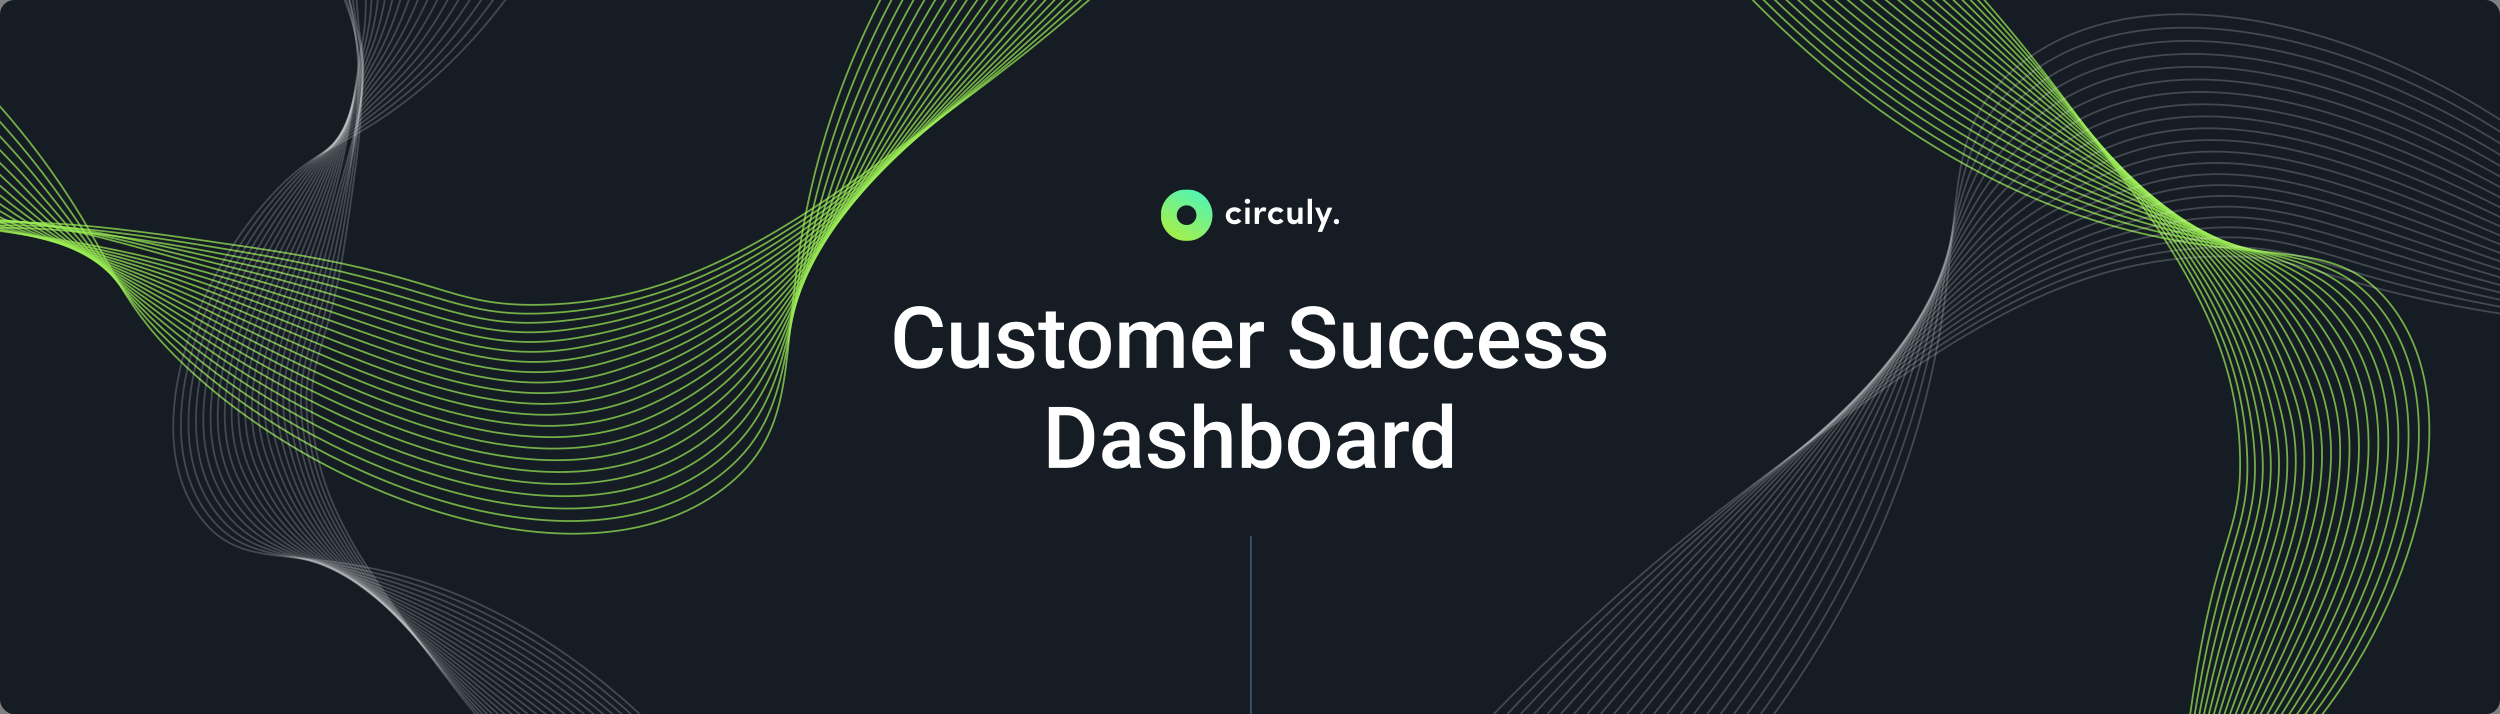<svg fill="none" height="400" viewBox="0 0 1400 400" width="1400" xmlns="http://www.w3.org/2000/svg" xmlns:xlink="http://www.w3.org/1999/xlink"><rect x="0" y="0" width="1400" height="400" fill="#808080" stroke="none"/><linearGradient id="a" gradientUnits="userSpaceOnUse" x1="659.918" x2="673.055" y1="131.752" y2="108.668"><stop offset="0" stop-color="#9fef53"/><stop offset="1" stop-color="#54f4b2"/></linearGradient><clipPath id="b"><rect height="400" rx="8" width="1400"/></clipPath><clipPath id="c"><path d="m650 106h100v29h-100z"/></clipPath><mask id="d" height="29" maskUnits="userSpaceOnUse" width="100" x="650" y="106"><path d="m750 106h-100v29h100z" fill="#fff"/></mask><g clip-path="url(#b)"><rect fill="#151c24" height="400" rx="8" width="1400"/><g clip-path="url(#c)"><g mask="url(#d)"><path d="m664.5 135c-.982 0-1.961-.099-2.922-.295-.933-.191-1.845-.474-2.722-.845-.862-.365-1.687-.813-2.463-1.337-.77-.52-1.489-1.113-2.146-1.77-.657-.658-1.25-1.376-1.771-2.146-.524-.776-.972-1.601-1.337-2.463-.37-.877-.654-1.789-.845-2.722-.196-.962-.294-1.941-.294-2.922 0-.982.098-1.961.295-2.923.191-.933.474-1.844.845-2.722.365-.862.812-1.687 1.337-2.463.52-.77 1.113-1.488 1.77-2.146.658-.657 1.376-1.25 2.146-1.77.776-.524 1.601-.972 2.463-1.337.877-.371 1.789-.654 2.722-.845.962-.196 1.94-.295 2.922-.294.981-.001 1.96.098 2.922.294.933.191 1.845.474 2.722.845.862.365 1.687.813 2.463 1.337.77.521 1.488 1.113 2.146 1.771.657.657 1.25 1.375 1.77 2.145.524.776.972 1.601 1.337 2.464.371.877.654 1.788.845 2.721.196.962.295 1.941.295 2.923 0 .981-.099 1.96-.295 2.922-.191.933-.474 1.845-.845 2.722-.365.862-.813 1.687-1.337 2.463-.52.77-1.113 1.488-1.77 2.145-.658.658-1.376 1.251-2.146 1.771-.776.524-1.601.972-2.464 1.337-.877.371-1.788.654-2.721.845-.962.196-1.941.295-2.922.295zm0-20.017c-.738-.001-1.468.147-2.147.434-.656.277-1.251.678-1.754 1.182-.504.503-.905 1.098-1.182 1.754-.287.679-.435 1.409-.434 2.147-.001.738.147 1.468.434 2.147.277.656.678 1.251 1.182 1.754.503.503 1.098.905 1.754 1.182.679.287 1.409.435 2.147.433.738.002 1.468-.146 2.147-.433.656-.277 1.251-.679 1.754-1.182.504-.503.905-1.098 1.182-1.754.287-.679.435-1.409.433-2.147.002-.738-.146-1.468-.433-2.147-.277-.656-.678-1.251-1.182-1.754-.503-.504-1.098-.905-1.754-1.182-.679-.288-1.409-.435-2.147-.434z" fill="url(#a)"/><path d="m687.889 124.234c-.965-.899-1.447-2.046-1.447-3.441 0-1.394.482-2.531 1.447-3.411.946-.873 2.193-1.346 3.48-1.32.743-.006 1.477.155 2.15.469.646.298 1.209.747 1.643 1.31l-1.897 1.427c-.443-.599-1.075-.899-1.896-.899-.663-.01-1.306.231-1.799.675-.249.217-.446.486-.578.789-.132.302-.195.63-.184.96-.008.336.055.669.187.978.132.308.328.585.575.811.482.466 1.129.722 1.799.714.821 0 1.453-.306 1.896-.919l1.916 1.408c-.431.574-.999 1.031-1.652 1.329-.676.314-1.414.474-2.16.469-1.292.025-2.542-.46-3.48-1.349zm11.867-7.976v9.13h-2.366v-9.13zm-2.268-2.503c-.144-.131-.258-.291-.335-.47-.078-.179-.117-.371-.115-.566-.003-.193.037-.384.116-.56.08-.176.197-.332.344-.457.296-.27.684-.416 1.085-.41.395-.009.778.139 1.065.41.142.128.255.285.331.461.076.175.113.365.109.556.003.192-.034.383-.11.56s-.188.336-.33.466c-.141.137-.307.245-.49.317s-.379.108-.575.104c-.404.009-.797-.138-1.095-.411zm7.546 8.407v3.226h-2.384v-9.13h2.384v2.15c.222-.782.568-1.368 1.036-1.759.428-.376.976-.584 1.545-.587.522-.015 1.039.099 1.505.332l-.41 2.151c-.44-.181-.913-.268-1.388-.254-1.525 0-2.288 1.29-2.288 3.871zm6.511 2.072c-.965-.899-1.447-2.046-1.447-3.441 0-1.394.482-2.531 1.447-3.411.946-.873 2.193-1.346 3.48-1.32.743-.006 1.477.155 2.15.469.645.298 1.209.747 1.642 1.31l-1.896 1.427c-.443-.599-1.075-.899-1.896-.899-.663-.01-1.306.231-1.799.675-.249.217-.446.486-.578.789-.132.302-.195.63-.184.96-.009.336.055.669.187.978.131.308.328.585.575.811.482.466 1.129.722 1.799.714.821 0 1.453-.306 1.896-.919l1.916 1.408c-.431.574-.999 1.031-1.652 1.329-.677.314-1.415.474-2.16.469-1.293.025-2.542-.46-3.48-1.349zm15.503-3.108v-4.868h2.385v9.13h-2.385v-1.291c-.244.466-.622.847-1.085 1.095-.438.251-.932.385-1.437.391-1.108 0-1.984-.339-2.63-1.016-.644-.678-.967-1.649-.967-2.913v-5.396h2.404v4.965c0 .691.17 1.203.509 1.535.161.162.353.29.565.375.211.086.438.128.666.124.519.015 1.023-.17 1.408-.518.378-.346.567-.883.567-1.613zm5.279 4.262v-14.096h2.385v14.096zm13.743-9.13-5.65 13.587h-2.522l2.092-5.161-3.558-8.426h2.542l2.268 5.689 2.287-5.689zm1.291 8.895c-.145-.134-.26-.298-.338-.48-.077-.182-.116-.378-.112-.576-.004-.197.035-.394.112-.575.078-.182.193-.346.338-.48.142-.14.31-.249.494-.323.185-.074.383-.11.581-.107.409-.009.805.142 1.105.42.149.134.267.298.347.482.079.184.117.383.112.583.005.201-.033.4-.112.584-.08.184-.198.348-.347.482-.3.278-.696.428-1.105.42-.198.003-.396-.033-.581-.107-.184-.074-.352-.183-.494-.323z" fill="#fff"/></g></g><path d="m522.133 194.891h5.859c-.187 2.234-.812 4.226-1.875 5.976-1.062 1.735-2.555 3.102-4.476 4.102-1.922 1-4.258 1.5-7.008 1.5-2.11 0-4.008-.375-5.695-1.125-1.688-.766-3.133-1.844-4.336-3.235-1.204-1.406-2.125-3.101-2.766-5.086-.625-1.984-.938-4.203-.938-6.656v-2.836c0-2.453.321-4.672.961-6.656.657-1.984 1.594-3.68 2.813-5.086 1.219-1.422 2.68-2.508 4.383-3.258 1.718-.75 3.648-1.125 5.789-1.125 2.718 0 5.015.5 6.89 1.5s3.328 2.383 4.36 4.149c1.047 1.765 1.687 3.789 1.922 6.07h-5.86c-.156-1.469-.5-2.727-1.031-3.773-.516-1.047-1.281-1.844-2.297-2.391-1.016-.563-2.344-.844-3.984-.844-1.344 0-2.516.25-3.516.75s-1.836 1.235-2.508 2.203c-.672.969-1.179 2.164-1.523 3.586-.328 1.406-.492 3.016-.492 4.828v2.883c0 1.719.148 3.281.445 4.688.312 1.39.781 2.586 1.406 3.586.641 1 1.453 1.773 2.438 2.32.984.547 2.164.82 3.539.82 1.672 0 3.023-.265 4.055-.797 1.046-.531 1.835-1.304 2.367-2.32.547-1.031.906-2.289 1.078-3.773zm25.898 5.132v-19.382h5.672v25.359h-5.344zm.797-5.273 1.899-.047c0 1.703-.188 3.274-.563 4.711-.375 1.422-.953 2.664-1.734 3.727-.782 1.047-1.782 1.867-3 2.461-1.219.578-2.68.867-4.383.867-1.235 0-2.367-.18-3.399-.539-1.031-.36-1.921-.914-2.671-1.664-.735-.75-1.305-1.727-1.711-2.93-.407-1.203-.61-2.641-.61-4.313v-16.382h5.649v16.429c0 .922.109 1.696.328 2.321.219.609.515 1.101.89 1.476s.813.641 1.313.797 1.031.234 1.594.234c1.609 0 2.875-.312 3.797-.937.937-.641 1.601-1.5 1.992-2.578.406-1.078.609-2.289.609-3.633zm24.891 4.383c0-.563-.141-1.071-.422-1.524-.281-.468-.82-.89-1.617-1.265-.782-.375-1.938-.719-3.469-1.032-1.344-.296-2.578-.648-3.703-1.054-1.11-.422-2.063-.93-2.86-1.524-.796-.593-1.414-1.296-1.851-2.109-.438-.813-.656-1.75-.656-2.813 0-1.031.226-2.007.679-2.929s1.102-1.735 1.946-2.438c.843-.703 1.867-1.257 3.07-1.664 1.219-.406 2.578-.609 4.078-.609 2.125 0 3.945.359 5.461 1.078 1.531.703 2.703 1.664 3.516 2.883.812 1.203 1.218 2.562 1.218 4.078h-5.648c0-.672-.172-1.297-.516-1.875-.328-.594-.828-1.07-1.5-1.43-.672-.375-1.515-.562-2.531-.562-.969 0-1.773.156-2.414.468-.625.297-1.094.688-1.406 1.172-.297.485-.446 1.016-.446 1.594 0 .422.079.805.235 1.149.172.328.453.632.844.914.39.265.921.515 1.593.75.688.234 1.547.461 2.578.679 1.938.407 3.602.93 4.993 1.571 1.406.625 2.484 1.437 3.234 2.437.75.984 1.125 2.234 1.125 3.75 0 1.125-.242 2.156-.727 3.094-.468.922-1.156 1.726-2.062 2.414-.906.672-1.992 1.195-3.258 1.57-1.25.375-2.656.563-4.219.563-2.296 0-4.242-.407-5.836-1.219-1.593-.828-2.804-1.883-3.632-3.164-.813-1.297-1.219-2.641-1.219-4.031h5.461c.062 1.047.351 1.883.867 2.507.531.61 1.187 1.055 1.969 1.336.797.266 1.617.399 2.461.399 1.015 0 1.867-.133 2.554-.399.688-.281 1.211-.656 1.571-1.125.359-.484.539-1.031.539-1.64zm22.101-18.492v4.125h-14.297v-4.125zm-10.172-6.211h5.649v24.562c0 .781.109 1.383.328 1.805.234.406.555.68.961.82.406.141.883.211 1.43.211.39 0 .765-.023 1.125-.07.359-.047.648-.094.867-.141l.023 4.313c-.469.14-1.015.265-1.64.375-.61.109-1.313.164-2.11.164-1.297 0-2.445-.227-3.445-.68-1-.469-1.781-1.227-2.344-2.273-.562-1.047-.844-2.438-.844-4.172zm12.891 19.172v-.54c0-1.828.266-3.523.797-5.085.531-1.579 1.297-2.946 2.297-4.102 1.015-1.172 2.25-2.078 3.703-2.719 1.469-.656 3.125-.984 4.969-.984 1.859 0 3.515.328 4.968.984 1.469.641 2.711 1.547 3.727 2.719 1.016 1.156 1.789 2.523 2.32 4.102.532 1.562.797 3.257.797 5.085v.54c0 1.828-.265 3.523-.797 5.086-.531 1.562-1.304 2.929-2.32 4.101-1.016 1.156-2.25 2.063-3.703 2.719-1.453.64-3.102.961-4.945.961-1.86 0-3.524-.321-4.993-.961-1.453-.656-2.687-1.563-3.703-2.719-1.015-1.172-1.789-2.539-2.32-4.101-.531-1.563-.797-3.258-.797-5.086zm5.649-.54v.54c0 1.14.117 2.218.351 3.234s.602 1.906 1.102 2.672c.5.765 1.14 1.367 1.921 1.804.782.438 1.711.657 2.79.657 1.046 0 1.953-.219 2.718-.657.782-.437 1.422-1.039 1.922-1.804.5-.766.867-1.656 1.102-2.672.25-1.016.375-2.094.375-3.234v-.54c0-1.124-.125-2.187-.375-3.187-.235-1.016-.61-1.914-1.125-2.695-.5-.782-1.141-1.391-1.922-1.828-.766-.454-1.68-.68-2.742-.68-1.063 0-1.985.226-2.766.68-.766.437-1.398 1.046-1.898 1.828-.5.781-.868 1.679-1.102 2.695-.234 1-.351 2.063-.351 3.187zm28.312-7.265v20.203h-5.648v-25.359h5.32zm-.914 6.586-1.922-.024c0-1.75.219-3.367.656-4.851.438-1.485 1.078-2.774 1.922-3.867.844-1.11 1.891-1.961 3.141-2.555 1.265-.609 2.726-.914 4.383-.914 1.156 0 2.211.172 3.164.516.968.328 1.804.851 2.508 1.57.718.719 1.265 1.64 1.64 2.765.391 1.125.586 2.485.586 4.079v16.898h-5.648v-16.406c0-1.235-.188-2.203-.563-2.906-.359-.704-.883-1.204-1.57-1.5-.672-.313-1.477-.469-2.414-.469-1.063 0-1.969.203-2.719.609-.734.406-1.336.961-1.805 1.664-.468.703-.812 1.516-1.031 2.438s-.328 1.906-.328 2.953zm15.726-1.5-2.648.586c0-1.531.211-2.977.633-4.336.437-1.375 1.07-2.578 1.898-3.61.844-1.046 1.883-1.867 3.117-2.461 1.235-.593 2.649-.89 4.243-.89 1.297 0 2.453.18 3.468.539 1.032.344 1.907.891 2.625 1.641.719.75 1.266 1.726 1.641 2.929.375 1.188.563 2.625.563 4.313v16.406h-5.672v-16.43c0-1.281-.188-2.273-.563-2.976-.359-.703-.875-1.188-1.547-1.453-.672-.282-1.476-.422-2.414-.422-.875 0-1.648.164-2.32.492-.656.312-1.211.758-1.664 1.336-.453.562-.797 1.211-1.031 1.945-.219.735-.329 1.531-.329 2.391zm32.532 15.586c-1.875 0-3.571-.305-5.086-.914-1.5-.625-2.781-1.493-3.844-2.602-1.047-1.109-1.852-2.414-2.414-3.914s-.844-3.117-.844-4.851v-.938c0-1.984.289-3.781.867-5.391.579-1.609 1.383-2.984 2.415-4.125 1.031-1.156 2.25-2.039 3.656-2.648s2.929-.914 4.57-.914c1.813 0 3.398.305 4.758.914 1.359.609 2.484 1.469 3.375 2.578.906 1.094 1.578 2.398 2.015 3.914.454 1.516.68 3.188.68 5.016v2.414h-19.594v-4.055h14.016v-.445c-.031-1.016-.234-1.969-.609-2.86-.36-.89-.914-1.609-1.664-2.156s-1.75-.82-3-.82c-.938 0-1.774.203-2.508.609-.719.391-1.321.961-1.805 1.711s-.859 1.656-1.125 2.719c-.25 1.047-.375 2.227-.375 3.539v.938c0 1.109.149 2.14.445 3.093.313.938.766 1.758 1.36 2.461s1.312 1.258 2.156 1.664c.844.391 1.805.586 2.883.586 1.359 0 2.57-.273 3.633-.82 1.062-.547 1.984-1.32 2.765-2.32l2.977 2.882c-.547.797-1.258 1.563-2.133 2.297-.875.719-1.945 1.305-3.211 1.758-1.25.453-2.703.68-4.359.68zm20.226-21v20.531h-5.648v-25.359h5.39zm7.758-4.992-.047 5.25c-.343-.063-.719-.11-1.125-.141-.39-.031-.781-.047-1.172-.047-.968 0-1.82.141-2.554.422-.735.266-1.352.656-1.852 1.172-.484.5-.859 1.109-1.125 1.828-.265.719-.422 1.523-.469 2.414l-1.289.094c0-1.594.157-3.071.469-4.43.313-1.359.781-2.555 1.406-3.586.641-1.031 1.438-1.836 2.391-2.414.969-.578 2.086-.867 3.351-.867.344 0 .711.031 1.102.094.406.062.711.132.914.211zm34.008 16.734c0-.703-.109-1.328-.328-1.875-.203-.547-.57-1.047-1.102-1.5-.531-.453-1.281-.891-2.25-1.313-.953-.437-2.172-.882-3.656-1.335-1.625-.5-3.125-1.055-4.5-1.665-1.359-.625-2.547-1.343-3.562-2.156-1.016-.828-1.805-1.773-2.368-2.836-.562-1.078-.843-2.32-.843-3.726 0-1.391.289-2.657.867-3.797.594-1.141 1.429-2.125 2.508-2.953 1.093-.844 2.382-1.493 3.867-1.946 1.484-.468 3.125-.703 4.922-.703 2.531 0 4.711.469 6.539 1.406 1.843.938 3.258 2.196 4.242 3.774 1 1.578 1.5 3.32 1.5 5.226h-5.836c0-1.124-.242-2.117-.727-2.976-.468-.875-1.187-1.563-2.156-2.063-.953-.5-2.164-.75-3.633-.75-1.39 0-2.547.211-3.468.633-.922.422-1.61.992-2.063 1.711s-.68 1.531-.68 2.438c0 .64.149 1.226.446 1.757.297.516.75 1 1.359 1.454.609.437 1.375.851 2.297 1.242.922.39 2.008.765 3.258 1.125 1.89.562 3.539 1.187 4.945 1.875 1.406.672 2.578 1.437 3.516 2.297.937.859 1.64 1.836 2.109 2.929.469 1.078.703 2.305.703 3.68 0 1.438-.289 2.734-.867 3.891-.578 1.14-1.406 2.117-2.484 2.929-1.063.797-2.344 1.414-3.844 1.852-1.485.422-3.141.633-4.969.633-1.64 0-3.258-.219-4.851-.657-1.579-.437-3.016-1.101-4.313-1.992-1.297-.906-2.328-2.031-3.094-3.375-.765-1.359-1.148-2.945-1.148-4.757h5.883c0 1.109.187 2.054.562 2.835.391.782.93 1.422 1.617 1.922.688.485 1.485.844 2.391 1.078.922.235 1.906.352 2.953.352 1.375 0 2.524-.195 3.445-.586.938-.391 1.641-.937 2.11-1.641.469-.703.703-1.515.703-2.437zm25.805 2.812v-19.382h5.671v25.359h-5.343zm.797-5.273 1.898-.047c0 1.703-.188 3.274-.563 4.711-.375 1.422-.953 2.664-1.734 3.727-.781 1.047-1.781 1.867-3 2.461-1.219.578-2.68.867-4.383.867-1.234 0-2.367-.18-3.398-.539-1.031-.36-1.922-.914-2.672-1.664-.734-.75-1.305-1.727-1.711-2.93s-.609-2.641-.609-4.313v-16.382h5.648v16.429c0 .922.109 1.696.328 2.321.219.609.516 1.101.891 1.476s.812.641 1.312.797 1.032.234 1.594.234c1.609 0 2.875-.312 3.797-.937.937-.641 1.602-1.5 1.992-2.578.406-1.078.61-2.289.61-3.633zm21.023 7.219c.922 0 1.75-.18 2.484-.539.75-.375 1.352-.891 1.805-1.547.469-.656.727-1.414.773-2.274h5.321c-.032 1.641-.516 3.133-1.453 4.477-.938 1.344-2.18 2.414-3.727 3.211-1.547.781-3.258 1.172-5.133 1.172-1.937 0-3.625-.328-5.062-.985-1.438-.672-2.633-1.593-3.586-2.765s-1.672-2.524-2.156-4.055c-.469-1.531-.704-3.172-.704-4.922v-.82c0-1.75.235-3.391.704-4.922.484-1.547 1.203-2.906 2.156-4.078s2.148-2.086 3.586-2.742c1.437-.672 3.117-1.008 5.039-1.008 2.031 0 3.812.406 5.344 1.219 1.531.797 2.734 1.914 3.609 3.351.891 1.422 1.351 3.078 1.383 4.969h-5.321c-.046-.938-.281-1.781-.703-2.531-.406-.766-.984-1.375-1.734-1.828-.734-.454-1.617-.68-2.648-.68-1.141 0-2.086.234-2.836.703-.75.453-1.336 1.078-1.758 1.875-.422.781-.727 1.664-.914 2.648-.172.969-.258 1.977-.258 3.024v.82c0 1.047.086 2.063.258 3.047s.468 1.867.89 2.649c.438.765 1.032 1.382 1.782 1.851.75.453 1.703.68 2.859.68zm25.078 0c.922 0 1.75-.18 2.484-.539.75-.375 1.352-.891 1.805-1.547.469-.656.727-1.414.774-2.274h5.32c-.031 1.641-.516 3.133-1.453 4.477-.938 1.344-2.18 2.414-3.727 3.211-1.547.781-3.258 1.172-5.133 1.172-1.937 0-3.625-.328-5.062-.985-1.438-.672-2.633-1.593-3.586-2.765s-1.672-2.524-2.156-4.055c-.469-1.531-.703-3.172-.703-4.922v-.82c0-1.75.234-3.391.703-4.922.484-1.547 1.203-2.906 2.156-4.078s2.148-2.086 3.586-2.742c1.437-.672 3.117-1.008 5.039-1.008 2.031 0 3.812.406 5.344 1.219 1.531.797 2.734 1.914 3.609 3.351.891 1.422 1.352 3.078 1.383 4.969h-5.32c-.047-.938-.282-1.781-.704-2.531-.406-.766-.984-1.375-1.734-1.828-.734-.454-1.617-.68-2.648-.68-1.141 0-2.086.234-2.836.703-.75.453-1.336 1.078-1.758 1.875-.422.781-.727 1.664-.914 2.648-.172.969-.258 1.977-.258 3.024v.82c0 1.047.086 2.063.258 3.047s.469 1.867.89 2.649c.438.765 1.032 1.382 1.782 1.851.75.453 1.703.68 2.859.68zm25.899 4.5c-1.876 0-3.571-.305-5.086-.914-1.5-.625-2.782-1.493-3.844-2.602-1.047-1.109-1.852-2.414-2.414-3.914-.563-1.5-.844-3.117-.844-4.851v-.938c0-1.984.289-3.781.867-5.391.578-1.609 1.383-2.984 2.414-4.125 1.031-1.156 2.25-2.039 3.657-2.648 1.406-.609 2.929-.914 4.57-.914 1.812 0 3.398.305 4.758.914 1.359.609 2.484 1.469 3.375 2.578.906 1.094 1.578 2.398 2.015 3.914.453 1.516.68 3.188.68 5.016v2.414h-19.594v-4.055h14.016v-.445c-.031-1.016-.235-1.969-.61-2.86-.359-.89-.914-1.609-1.664-2.156s-1.75-.82-3-.82c-.937 0-1.773.203-2.507.609-.719.391-1.321.961-1.805 1.711s-.86 1.656-1.125 2.719c-.25 1.047-.375 2.227-.375 3.539v.938c0 1.109.148 2.14.445 3.093.313.938.766 1.758 1.36 2.461.593.703 1.312 1.258 2.156 1.664.844.391 1.805.586 2.883.586 1.359 0 2.57-.273 3.632-.82 1.063-.547 1.985-1.32 2.766-2.32l2.977 2.882c-.547.797-1.258 1.563-2.133 2.297-.875.719-1.946 1.305-3.211 1.758-1.25.453-2.703.68-4.359.68zm28.781-7.336c0-.563-.141-1.071-.422-1.524-.281-.468-.82-.89-1.617-1.265-.782-.375-1.938-.719-3.469-1.032-1.344-.296-2.578-.648-3.703-1.054-1.11-.422-2.063-.93-2.86-1.524-.796-.593-1.414-1.296-1.851-2.109-.438-.813-.656-1.75-.656-2.813 0-1.031.226-2.007.679-2.929s1.102-1.735 1.946-2.438c.843-.703 1.867-1.257 3.07-1.664 1.219-.406 2.578-.609 4.078-.609 2.125 0 3.945.359 5.461 1.078 1.531.703 2.703 1.664 3.516 2.883.812 1.203 1.218 2.562 1.218 4.078h-5.648c0-.672-.172-1.297-.516-1.875-.328-.594-.828-1.07-1.5-1.43-.672-.375-1.515-.562-2.531-.562-.969 0-1.773.156-2.414.468-.625.297-1.094.688-1.406 1.172-.297.485-.446 1.016-.446 1.594 0 .422.079.805.235 1.149.172.328.453.632.844.914.39.265.921.515 1.593.75.688.234 1.547.461 2.578.679 1.938.407 3.602.93 4.993 1.571 1.406.625 2.484 1.437 3.234 2.437.75.984 1.125 2.234 1.125 3.75 0 1.125-.242 2.156-.727 3.094-.468.922-1.156 1.726-2.062 2.414-.906.672-1.992 1.195-3.258 1.57-1.25.375-2.656.563-4.219.563-2.296 0-4.242-.407-5.836-1.219-1.593-.828-2.804-1.883-3.632-3.164-.813-1.297-1.219-2.641-1.219-4.031h5.461c.062 1.047.351 1.883.867 2.507.531.61 1.187 1.055 1.969 1.336.797.266 1.617.399 2.461.399 1.015 0 1.867-.133 2.554-.399.688-.281 1.211-.656 1.571-1.125.359-.484.539-1.031.539-1.64zm24.703 0c0-.563-.141-1.071-.422-1.524-.281-.468-.82-.89-1.617-1.265-.781-.375-1.938-.719-3.469-1.032-1.344-.296-2.578-.648-3.703-1.054-1.109-.422-2.063-.93-2.859-1.524-.797-.593-1.414-1.296-1.852-2.109s-.656-1.75-.656-2.813c0-1.031.226-2.007.679-2.929.454-.922 1.102-1.735 1.946-2.438.843-.703 1.867-1.257 3.07-1.664 1.219-.406 2.578-.609 4.078-.609 2.125 0 3.945.359 5.461 1.078 1.531.703 2.703 1.664 3.516 2.883.812 1.203 1.218 2.562 1.218 4.078h-5.648c0-.672-.172-1.297-.516-1.875-.328-.594-.828-1.07-1.5-1.43-.671-.375-1.515-.562-2.531-.562-.969 0-1.773.156-2.414.468-.625.297-1.094.688-1.406 1.172-.297.485-.445 1.016-.445 1.594 0 .422.078.805.234 1.149.172.328.453.632.844.914.39.265.922.515 1.593.75.688.234 1.547.461 2.579.679 1.937.407 3.601.93 4.992 1.571 1.406.625 2.484 1.437 3.234 2.437.75.984 1.125 2.234 1.125 3.75 0 1.125-.242 2.156-.726 3.094-.469.922-1.157 1.726-2.063 2.414-.906.672-1.992 1.195-3.258 1.57-1.25.375-2.656.563-4.218.563-2.297 0-4.243-.407-5.836-1.219-1.594-.828-2.805-1.883-3.633-3.164-.813-1.297-1.219-2.641-1.219-4.031h5.461c.062 1.047.351 1.883.867 2.507.531.61 1.188 1.055 1.969 1.336.797.266 1.617.399 2.461.399 1.015 0 1.867-.133 2.554-.399.688-.281 1.211-.656 1.571-1.125.359-.484.539-1.031.539-1.64zm-296.672 62.867h-7.289l.047-4.664h7.242c2.109 0 3.875-.461 5.297-1.383 1.437-.922 2.515-2.242 3.234-3.961.735-1.719 1.102-3.765 1.102-6.14v-1.852c0-1.844-.211-3.477-.633-4.898-.406-1.422-1.016-2.618-1.828-3.586-.797-.969-1.781-1.704-2.953-2.204-1.157-.5-2.492-.75-4.008-.75h-7.641v-4.687h7.641c2.266 0 4.336.383 6.211 1.148 1.875.75 3.492 1.836 4.851 3.258 1.375 1.422 2.43 3.125 3.165 5.11.734 1.984 1.101 4.203 1.101 6.656v1.805c0 2.453-.367 4.671-1.101 6.656-.735 1.984-1.79 3.687-3.165 5.109-1.375 1.406-3.015 2.492-4.921 3.258-1.891.75-4.008 1.125-6.352 1.125zm-4.031-34.125v34.125h-5.883v-34.125zm39.211 29.039v-12.094c0-.906-.164-1.687-.492-2.343-.329-.657-.829-1.165-1.5-1.524-.657-.359-1.485-.539-2.485-.539-.922 0-1.719.156-2.391.469-.671.312-1.195.734-1.57 1.265-.375.532-.562 1.133-.562 1.805h-5.625c0-1 .242-1.969.726-2.906.485-.938 1.188-1.774 2.11-2.508.921-.734 2.023-1.312 3.304-1.734 1.282-.422 2.719-.633 4.313-.633 1.906 0 3.594.32 5.062.961 1.485.64 2.649 1.609 3.492 2.906.86 1.281 1.29 2.891 1.29 4.828v11.274c0 1.156.078 2.195.234 3.117.172.906.414 1.695.726 2.367v.375h-5.789c-.265-.609-.476-1.383-.632-2.32-.141-.953-.211-1.875-.211-2.766zm.82-10.336.047 3.492h-4.055c-1.047 0-1.969.102-2.765.305-.797.187-1.461.469-1.993.844-.531.375-.929.828-1.195 1.359s-.398 1.133-.398 1.805.156 1.289.468 1.851c.313.547.766.977 1.36 1.289.609.313 1.343.469 2.203.469 1.156 0 2.164-.234 3.023-.703.875-.484 1.563-1.07 2.063-1.758.5-.703.765-1.367.797-1.992l1.828 2.508c-.188.641-.508 1.328-.961 2.062-.453.735-1.047 1.438-1.781 2.11-.719.656-1.586 1.195-2.602 1.617-1 .422-2.156.633-3.469.633-1.656 0-3.132-.328-4.429-.985-1.297-.672-2.313-1.57-3.047-2.695-.735-1.141-1.102-2.43-1.102-3.867 0-1.344.25-2.531.75-3.563.516-1.047 1.266-1.921 2.25-2.625 1-.703 2.219-1.234 3.656-1.593 1.438-.375 3.079-.563 4.922-.563zm24.984 8.555c0-.563-.14-1.071-.422-1.524-.281-.468-.82-.89-1.617-1.265-.781-.375-1.937-.719-3.468-1.032-1.344-.296-2.579-.648-3.704-1.054-1.109-.422-2.062-.93-2.859-1.524-.797-.593-1.414-1.296-1.852-2.109-.437-.813-.656-1.75-.656-2.813 0-1.031.227-2.007.68-2.929s1.102-1.735 1.945-2.438c.844-.703 1.867-1.257 3.071-1.664 1.218-.406 2.578-.609 4.078-.609 2.125 0 3.945.359 5.461 1.078 1.531.703 2.703 1.664 3.515 2.883.813 1.203 1.219 2.562 1.219 4.078h-5.648c0-.672-.172-1.297-.516-1.875-.328-.594-.828-1.07-1.5-1.43-.672-.375-1.516-.562-2.531-.562-.969 0-1.774.156-2.414.468-.625.297-1.094.688-1.407 1.172-.297.485-.445 1.016-.445 1.594 0 .422.078.805.234 1.149.172.328.454.632.844.914.391.265.922.515 1.594.75.687.234 1.547.461 2.578.679 1.938.407 3.602.93 4.992 1.571 1.406.625 2.485 1.437 3.235 2.437.75.984 1.125 2.234 1.125 3.75 0 1.125-.243 2.156-.727 3.094-.469.922-1.156 1.726-2.062 2.414-.907.672-1.993 1.195-3.258 1.57-1.25.375-2.657.563-4.219.563-2.297 0-4.242-.407-5.836-1.219-1.594-.828-2.805-1.883-3.633-3.164-.812-1.297-1.219-2.641-1.219-4.031h5.461c.063 1.047.352 1.883.868 2.507.531.61 1.187 1.055 1.968 1.336.797.266 1.618.399 2.461.399 1.016 0 1.868-.133 2.555-.399.687-.281 1.211-.656 1.57-1.125.36-.484.539-1.031.539-1.64zm16.055-29.133v36h-5.625v-36zm-.984 22.383-1.828-.024c.015-1.75.257-3.367.726-4.851.485-1.485 1.156-2.774 2.016-3.867.875-1.11 1.922-1.961 3.14-2.555 1.219-.609 2.571-.914 4.055-.914 1.25 0 2.375.172 3.375.516 1.016.343 1.891.898 2.625 1.664.734.75 1.289 1.734 1.664 2.953.391 1.203.586 2.672.586 4.406v16.289h-5.672v-16.336c0-1.219-.18-2.187-.539-2.906-.344-.719-.851-1.235-1.523-1.547-.672-.328-1.492-.492-2.461-.492-1.016 0-1.914.203-2.696.609-.765.406-1.406.961-1.921 1.664-.516.703-.907 1.516-1.172 2.438-.25.922-.375 1.906-.375 2.953zm22.101-22.383h5.649v30.586l-.539 5.414h-5.11zm22.196 23.086v.492c0 1.875-.211 3.602-.633 5.18-.407 1.562-1.031 2.922-1.875 4.078-.828 1.156-1.86 2.055-3.094 2.695-1.219.625-2.633.938-4.242.938-1.578 0-2.953-.297-4.125-.891s-2.156-1.437-2.953-2.531c-.782-1.094-1.414-2.399-1.899-3.914-.484-1.516-.828-3.188-1.031-5.016v-1.57c.203-1.844.547-3.516 1.031-5.016.485-1.515 1.117-2.82 1.899-3.914.797-1.109 1.773-1.961 2.929-2.555 1.172-.593 2.539-.89 4.102-.89 1.625 0 3.055.312 4.289.937 1.25.625 2.289 1.516 3.117 2.672.828 1.141 1.445 2.5 1.852 4.078.422 1.579.633 3.321.633 5.227zm-5.649.492v-.492c0-1.141-.094-2.211-.281-3.211-.188-1.016-.5-1.906-.938-2.672-.422-.765-1-1.367-1.734-1.805-.719-.453-1.617-.679-2.695-.679-1 0-1.86.172-2.578.515-.719.344-1.321.813-1.805 1.407-.484.593-.867 1.281-1.149 2.062-.265.781-.445 1.625-.539 2.531v4.243c.141 1.171.438 2.25.891 3.234.469.969 1.125 1.75 1.969 2.344.844.578 1.929.867 3.258.867 1.046 0 1.929-.211 2.648-.633s1.289-1.008 1.711-1.758c.437-.765.75-1.656.937-2.672.204-1.015.305-2.109.305-3.281zm9.352.024v-.54c0-1.828.265-3.523.797-5.085.531-1.579 1.296-2.946 2.296-4.102 1.016-1.172 2.25-2.078 3.704-2.719 1.468-.656 3.125-.984 4.968-.984 1.86 0 3.516.328 4.969.984 1.469.641 2.711 1.547 3.727 2.719 1.015 1.156 1.789 2.523 2.32 4.102.531 1.562.797 3.257.797 5.085v.54c0 1.828-.266 3.523-.797 5.086-.531 1.562-1.305 2.929-2.32 4.101-1.016 1.156-2.25 2.063-3.704 2.719-1.453.64-3.101.961-4.945.961-1.859 0-3.523-.321-4.992-.961-1.453-.656-2.687-1.563-3.703-2.719-1.016-1.172-1.789-2.539-2.32-4.101-.532-1.563-.797-3.258-.797-5.086zm5.648-.54v.54c0 1.14.117 2.218.352 3.234.234 1.016.601 1.906 1.101 2.672.5.765 1.141 1.367 1.922 1.804.781.438 1.711.657 2.789.657 1.047 0 1.953-.219 2.719-.657.781-.437 1.422-1.039 1.922-1.804.5-.766.867-1.656 1.101-2.672.25-1.016.375-2.094.375-3.234v-.54c0-1.124-.125-2.187-.375-3.187-.234-1.016-.609-1.914-1.125-2.695-.5-.782-1.14-1.391-1.922-1.828-.765-.454-1.679-.68-2.742-.68-1.062 0-1.984.226-2.765.68-.766.437-1.399 1.046-1.899 1.828-.5.781-.867 1.679-1.101 2.695-.235 1-.352 2.063-.352 3.187zm36.961 7.852v-12.094c0-.906-.164-1.687-.492-2.343-.328-.657-.828-1.165-1.5-1.524-.656-.359-1.484-.539-2.484-.539-.922 0-1.719.156-2.391.469-.672.312-1.195.734-1.57 1.265-.375.532-.563 1.133-.563 1.805h-5.625c0-1 .242-1.969.727-2.906.484-.938 1.187-1.774 2.109-2.508s2.023-1.312 3.305-1.734c1.281-.422 2.718-.633 4.312-.633 1.906 0 3.594.32 5.063.961 1.484.64 2.648 1.609 3.492 2.906.859 1.281 1.289 2.891 1.289 4.828v11.274c0 1.156.078 2.195.234 3.117.172.906.414 1.695.727 2.367v.375h-5.789c-.266-.609-.477-1.383-.633-2.32-.141-.953-.211-1.875-.211-2.766zm.82-10.336.047 3.492h-4.054c-1.047 0-1.969.102-2.766.305-.797.187-1.461.469-1.992.844s-.93.828-1.196 1.359c-.265.531-.398 1.133-.398 1.805s.156 1.289.469 1.851c.312.547.765.977 1.359 1.289.609.313 1.344.469 2.203.469 1.156 0 2.164-.234 3.024-.703.875-.484 1.562-1.07 2.062-1.758.5-.703.766-1.367.797-1.992l1.828 2.508c-.187.641-.508 1.328-.961 2.062-.453.735-1.047 1.438-1.781 2.11-.719.656-1.586 1.195-2.602 1.617-1 .422-2.156.633-3.468.633-1.657 0-3.133-.328-4.43-.985-1.297-.672-2.313-1.57-3.047-2.695-.734-1.141-1.101-2.43-1.101-3.867 0-1.344.25-2.531.75-3.563.515-1.047 1.265-1.921 2.25-2.625 1-.703 2.218-1.234 3.656-1.593 1.437-.375 3.078-.563 4.922-.563zm16.43-5.109v20.531h-5.648v-25.359h5.39zm7.758-4.992-.047 5.25c-.344-.063-.719-.11-1.125-.141-.391-.031-.781-.047-1.172-.047-.969 0-1.82.141-2.555.422-.734.266-1.351.656-1.851 1.172-.484.5-.86 1.109-1.125 1.828-.266.719-.422 1.523-.469 2.414l-1.289.094c0-1.594.156-3.071.469-4.43.312-1.359.781-2.555 1.406-3.586.641-1.031 1.438-1.836 2.391-2.414.968-.578 2.086-.867 3.351-.867.344 0 .711.031 1.102.094.406.062.711.132.914.211zm18.539 20.273v-30.75h5.672v36h-5.133zm-16.5-7.148v-.493c0-1.921.227-3.671.68-5.25.453-1.593 1.109-2.961 1.968-4.101.86-1.156 1.907-2.039 3.141-2.649 1.234-.625 2.625-.937 4.172-.937 1.531 0 2.875.297 4.031.89 1.156.594 2.141 1.446 2.953 2.555.813 1.094 1.461 2.406 1.946 3.938.484 1.515.828 3.203 1.031 5.062v1.571c-.203 1.812-.547 3.468-1.031 4.968-.485 1.5-1.133 2.797-1.946 3.891-.812 1.094-1.804 1.937-2.976 2.531-1.157.594-2.508.891-4.055.891-1.531 0-2.914-.321-4.148-.961-1.219-.641-2.258-1.539-3.118-2.696-.859-1.156-1.515-2.515-1.968-4.078-.453-1.578-.68-3.289-.68-5.132zm5.648-.493v.493c0 1.156.102 2.234.305 3.234.219 1 .555 1.883 1.008 2.648.453.75 1.039 1.344 1.758 1.782.734.422 1.609.632 2.625.632 1.281 0 2.336-.281 3.164-.843.828-.563 1.476-1.321 1.945-2.274.484-.969.813-2.047.984-3.234v-4.242c-.093-.922-.289-1.782-.586-2.578-.281-.797-.664-1.493-1.148-2.086-.484-.61-1.086-1.079-1.805-1.407-.703-.343-1.539-.515-2.507-.515-1.032 0-1.907.219-2.625.656-.719.437-1.313 1.039-1.782 1.805-.453.765-.789 1.656-1.007 2.672-.219 1.015-.329 2.101-.329 3.257z" fill="#fff"/><path d="m700.5 300v100" stroke="#395370"/><g stroke-miterlimit="10"><path d="m-223-90.897c135.85 54.798 209.078 127.071 251.311 186.195 35.206 49.292 34.581 69.456 71.964 106.232 81.125 79.802 236.528 134.833 311.845 66.254 37.102-33.782 23.378-76.593 41.124-157.637 15.965-72.905 57.243-173.175 172.486-282.147" stroke="#9cef54" stroke-opacity=".7"/><path d="m-222.728-73.217c132.136 47.095 204.632 115.086 246.843 170.419 35.517 46.571 38.404 65.194 78.112 101.338 83.297 75.822 229.241 128.609 304.664 64.621 38.85-32.957 30.013-75.036 50.806-155.843 18.307-71.141 60.427-169.696 173.683-277.691" stroke="#9cef54" stroke-opacity=".7"/><path d="m-222.456-55.54c128.421 39.394 200.24 103.121 242.382 154.644 35.901 43.894 42.157 60.934 84.26 96.444 85.287 71.93 222.18 122.508 297.488 62.989 40.682-32.156 36.579-73.438 60.486-154.046 20.575-69.361 63.611-166.213 174.888-273.226" stroke="#9cef54" stroke-opacity=".7"/><path d="m-222.185-37.86c124.705 31.693 195.92 91.17 237.922 138.882 36.332 41.249 45.839 56.678 90.418 91.533 87.107 68.138 215.329 116.546 290.306 61.358 42.6-31.353 43.08-71.805 70.169-152.251 22.747-67.563 66.795-162.728 176.076-268.766" stroke="#9cef54" stroke-opacity=".7"/><path d="m-221.912-20.182c121.001 23.987 191.682 79.222 233.462 123.095 36.827 38.669 49.478 52.469 96.551 86.651 88.774 64.444 208.679 110.729 283.126 59.724 44.604-30.556 49.511-70.151 79.852-150.455 24.846-65.76 69.982-159.244 177.272-264.293" stroke="#9cef54" stroke-opacity=".7"/><path d="m-221.64-2.505c117.276 16.286 187.535 67.276 229.001 107.322 37.4 36.119 53.03 48.283 102.699 81.754 90.308 60.863 202.208 105.063 275.945 58.095 46.688-29.741 55.847-68.486 89.534-148.662 26.862-63.959 73.166-155.759 178.469-259.845" stroke="#9cef54" stroke-opacity=".7"/><path d="m-221.369 15.172c113.56 8.573 183.496 55.306 224.541 91.547 38.057 33.603 56.54 44.136 108.845 76.86 91.731 57.388 195.9 99.552 268.766 56.462 48.848-28.889 62.132-66.818 99.216-146.865 28.803-62.171 76.361-152.276 179.665-255.384" stroke="#9cef54" stroke-opacity=".7"/><path d="m-221.087 32.852c109.844.879 179.574 43.306 220.08 75.77 38.811 31.108 60.011 40.038 114.991 71.966 93.054 54.022 189.74 94.195 261.586 54.828 51.085-27.989 68.322-65.154 108.899-145.069 30.654-60.393 79.525-148.783 180.853-250.924" stroke="#9cef54" stroke-opacity=".7"/><path d="m-220.825 50.53c106.129-6.822 175.78 31.255 215.62 59.999 39.681 28.619 63.42 36.006 121.139 67.067 94.303 50.767 183.707 88.998 254.404 53.199 53.398-27.032 74.431-63.518 118.582-143.276 32.459-58.637 82.719-145.307 182.073-246.464" stroke="#9cef54" stroke-opacity=".7"/><path d="m-220.553 68.2c102.415-14.523 172.115 19.13 211.159 44.224 40.643 26.121 66.801 32.009 127.285 62.174 95.473 47.612 177.769 83.947 247.225 51.565 55.761-25.995 80.461-61.909 128.264-141.481 34.189-56.907 85.906-141.821 183.256-242.003" stroke="#9cef54" stroke-opacity=".7"/><path d="m-220.281 85.888c98.712-22.226 168.584 6.91 206.702 28.448 41.733 23.583 70.149 28.088 133.43 57.277 96.6 44.56 171.923 79.048 240.043 49.937 58.191-24.869 86.411-60.344 137.947-139.688 35.857-55.208 89.09-138.336 184.454-237.538" stroke="#9cef54" stroke-opacity=".7"/><path d="m-220.009 103.565c94.984-29.93 165.177-5.426 202.241 12.673 42.943 20.972 73.483 24.235 139.576 52.384 97.693 41.601 166.149 74.286 232.864 48.302 60.675-23.629 92.287-58.825 147.629-137.89 37.476-53.544 92.275-134.855 185.649-233.082" stroke="#9cef54" stroke-opacity=".7"/><path d="m-219.737 121.245c91.268-37.633 161.877-17.901 197.781-3.101 44.266 18.246 76.775 20.445 145.723 47.487 98.758 38.733 160.423 69.661 225.685 46.669 63.195-22.266 98.09-57.363 157.309-136.095 39.049-51.916 95.459-131.37 186.847-228.622" stroke="#9cef54" stroke-opacity=".7"/><path d="m-219.466 138.922c87.555-45.334 158.669-30.524 193.321-18.875 45.689 15.36 80.062 16.73 151.864 42.591 99.809 35.947 154.733 65.154 218.506 45.04 65.774-20.759 103.826-55.972 166.992-134.302 40.589-50.328 98.648-127.892 188.047-224.154" stroke="#9cef54" stroke-opacity=".7"/><path d="m-219.194 156.6c83.839-53.038 155.519-43.313 188.851-34.65 47.186 12.262 83.339 13.083 158.017 37.697 100.855 33.241 149.055 60.79 211.324 43.406 68.376-19.088 109.504-54.649 176.674-132.514 42.086-48.783 101.83-124.401 189.24-219.701" stroke="#9cef54" stroke-opacity=".7"/><path d="m-218.922 174.28c80.135-60.741 152.393-56.271 184.4-50.427 48.719 8.897 86.609 9.507 164.162 32.801 101.896 30.617 143.38 56.53 204.145 41.777 70.997-17.241 115.123-53.397 186.357-130.711 43.565-47.284 105.014-120.918 190.435-215.241" stroke="#9cef54" stroke-opacity=".7"/><path d="m-218.638 191.957c76.408-68.441 149.587-60.53 179.94-66.198 49.647-9.273 89.879 5.999 170.311 27.904 102.949 28.043 137.674 52.376 196.95 40.144 73.627-15.187 120.696-52.244 196.04-128.916 45.023-45.819 108.198-117.433 191.633-210.77" stroke="#9cef54" stroke-opacity=".7"/><path d="m-218.378 209.635c72.694-76.143 146.745-75.342 175.479-81.973 50.363-11.62 93.149 2.56 176.457 23.01 104.039 25.548 131.953 48.327 189.783 38.51 76.251-12.928 126.227-51.163 205.723-127.125 46.47-44.401 111.382-113.95 192.828-206.32" stroke="#9cef54" stroke-opacity=".7"/><path d="m-218.106 227.315c68.978-83.849 143.553-90.438 171.019-97.749 51.269-13.646 96.424-.811 182.604 18.125 105.132 23.089 126.17 44.35 182.602 36.881 78.854-10.437 131.723-50.174 215.405-125.327 47.908-43.024 114.569-110.469 194.026-201.859" stroke="#9cef54" stroke-opacity=".7"/><path d="m-217.834 244.992c65.262-91.55 139.139-109.489 166.561-113.523 54.012-7.929 99.711-4.12 188.75 13.227 106.256 20.69 120.32 40.457 175.422 35.247 81.414-7.706 137.188-49.283 225.09-123.539 49.346-41.689 117.754-106.978 195.219-197.399" stroke="#9cef54" stroke-opacity=".7"/><path d="m-217.562 262.67c61.546-99.251 135.452-123.008 162.097-129.296 54.781-12.925 103.008-7.367 194.896 8.329 107.405 18.338 114.388 36.638 168.243 33.615 83.92-4.707 142.638-48.449 234.77-121.736 50.787-40.398 120.938-103.495 196.419-192.938" stroke="#9cef54" stroke-opacity=".7"/><path d="m-217.291 280.349c57.834-106.954 131.534-136.523 157.638-145.072 55.234-18.096 106.32-10.554 201.043 3.43 108.586 16.029 108.358 32.876 161.065 31.984 86.342-1.469 148.065-47.717 244.452-119.941 52.229-39.132 124.119-100.015 197.614-188.48" stroke="#9cef54" stroke-opacity=".7"/><path d="m332.913-90.354c-33.166 82.222-76.908 126.542-112.693 152.103-29.833 21.308-42.037 20.93-64.295 43.555-48.3 49.101-81.607 143.157-40.1 188.742 20.446 22.456 46.357 14.149 95.408 24.89 44.125 9.663 104.812 34.646 170.767 104.395" stroke="#fff" stroke-opacity=".2"/><path d="m322.213-90.189c-28.504 79.974-69.655 123.852-103.145 149.399-28.186 21.496-39.458 23.244-61.333 47.277-45.891 50.415-77.84 138.746-39.111 184.395 19.947 23.514 45.414 18.165 94.322 30.75 43.057 11.08 102.707 36.573 168.07 105.12" stroke="#fff" stroke-opacity=".2"/><path d="m311.514-90.025c-23.843 77.725-62.413 121.194-93.597 146.7-26.567 21.729-36.88 25.515-58.372 50.998-43.535 51.619-74.147 134.472-38.124 180.051 19.462 24.623 44.448 22.14 93.236 36.609 41.979 12.453 100.598 38.5 165.367 105.85" stroke="#fff" stroke-opacity=".2"/><path d="m300.813-89.86c-19.182 75.477-55.18 118.578-84.057 144-24.966 21.99-34.304 27.743-55.4 54.725-41.24 52.72-70.538 130.325-37.136 175.704 18.976 25.784 43.459 26.074 92.149 42.469 40.891 13.768 98.489 40.428 162.667 106.569" stroke="#fff" stroke-opacity=".2"/><path d="m290.114-89.695c-14.518 73.235-47.948 116.014-74.503 141.301-23.404 22.289-31.756 29.946-52.444 58.437-39.004 53.73-67.018 126.301-36.148 171.36 18.494 26.996 42.459 29.966 91.062 48.329 39.801 15.039 96.381 42.356 159.961 107.292" stroke="#fff" stroke-opacity=".2"/><path d="m279.415-89.531c-9.857 70.98-40.718 113.504-64.955 138.601-21.861 22.636-29.223 32.096-49.482 62.158-36.836 54.658-63.588 122.384-35.161 167.013 18 28.258 41.45 33.801 89.977 54.19 38.71 16.258 94.271 44.283 157.268 108.017" stroke="#fff" stroke-opacity=".2"/><path d="m268.715-89.366c-5.188 68.731-33.473 111.059-55.408 135.901-20.338 23.033-26.713 34.22-46.519 65.877-34.733 55.52-60.253 118.567-34.173 162.668 17.485 29.566 40.441 37.605 88.889 60.05 37.628 17.433 92.163 46.217 154.569 108.741" stroke="#fff" stroke-opacity=".2"/><path d="m258.015-89.196c-.532 66.482-26.211 108.686-45.859 133.202-18.828 23.49-24.233 36.321-43.558 69.597-32.696 56.32-57.01 114.838-33.184 158.322 16.941 30.919 39.435 41.351 87.802 65.91 36.553 18.554 90.05 48.132 151.87 109.46" stroke="#fff" stroke-opacity=".2"/><path d="m247.316-89.037c4.129 64.233-18.917 106.389-36.314 130.502-17.321 24.016-21.792 38.385-40.592 73.318-30.726 57.076-53.864 111.187-32.198 153.976 16.361 32.318 38.444 45.048 86.717 71.77 35.489 19.646 87.946 50.065 149.17 110.198" stroke="#fff" stroke-opacity=".2"/><path d="m236.621-88.873c8.79 61.986-11.578 104.172-26.766 127.802-15.81 24.599-19.374 40.431-37.631 77.037-28.816 57.785-50.807 107.593-31.209 149.631 15.734 33.749 37.47 48.698 85.63 77.631 34.443 20.692 85.836 51.993 146.47 110.914" stroke="#fff" stroke-opacity=".2"/><path d="m225.916-88.708c13.452 59.744-4.182 102.034-17.217 125.104-14.274 25.259-17 42.457-34.667 80.758-26.969 58.466-47.843 104.054-30.224 145.284 15.052 35.219 36.523 52.299 84.545 83.491 33.414 21.702 83.727 53.921 143.768 111.638" stroke="#fff" stroke-opacity=".2"/><path d="m215.217-88.543c18.114 57.488 3.284 99.972-7.671 122.405-12.693 25.991-14.667 44.475-31.704 84.477-25.179 59.128-44.961 100.561-29.235 140.939 14.302 36.723 35.604 55.856 83.457 89.351 32.407 22.682 81.62 55.849 141.071 112.363" stroke="#fff" stroke-opacity=".2"/><path d="m204.516-88.379c22.777 55.239 10.834 97.975 1.877 119.705-11.043 26.792-12.374 46.467-28.741 88.198-23.443 59.772-42.162 97.094-28.246 136.594 13.476 38.248 34.719 59.367 82.37 95.21 31.422 23.633 79.511 57.775 138.371 113.087" stroke="#fff" stroke-opacity=".2"/><path d="m193.817-88.214c27.438 52.992 18.475 96.033 11.424 117.006-9.296 27.653-10.125 48.457-25.777 91.915-21.757 60.408-39.435 93.65-27.26 132.248 12.564 39.809 33.876 62.84 81.285 101.07 30.46 24.567 77.405 59.706 135.667 113.814" stroke="#fff" stroke-opacity=".2"/><path d="m183.118-88.05c32.1 50.743 26.215 94.126 20.971 114.3-7.421 28.559-7.918 50.44-22.815 95.639-20.119 61.041-36.793 90.214-26.271 127.901 11.553 41.384 33.075 66.277 80.202 106.931 29.526 25.472 75.293 61.632 132.972 114.536" stroke="#fff" stroke-opacity=".2"/><path d="m172.417-87.886c36.763 48.501 34.058 92.235 30.52 111.606-5.384 29.487-5.753 52.419-19.852 99.358-18.531 61.671-34.214 86.779-25.285 123.556 10.435 42.97 32.318 69.677 79.112 112.791 28.618 26.368 73.184 63.559 130.272 115.259" stroke="#fff" stroke-opacity=".2"/><path d="m161.718-87.714c41.424 46.245 36.636 90.536 40.066 108.907 5.613 30.049-3.63 54.398-16.888 103.079-16.973 62.309-31.7 83.326-24.297 119.203 9.192 44.562 31.62 73.049 78.025 118.651 27.732 27.25 71.075 65.486 127.567 115.984" stroke="#fff" stroke-opacity=".2"/><path d="m151.019-87.556c46.085 43.997 45.6 88.816 49.613 106.207 7.033 30.482-1.549 56.378-13.927 106.799-15.462 62.969-29.249 79.863-23.307 114.865 7.824 46.15 30.966 76.397 76.941 124.511 26.873 28.126 68.967 67.413 124.873 116.708" stroke="#fff" stroke-opacity=".2"/><path d="m140.318-87.392c50.749 41.748 54.737 86.884 59.162 103.507 8.259 31.03.491 58.36-10.97 110.52-13.974 63.629-26.842 76.363-22.322 110.518 6.317 47.726 30.367 79.724 75.853 130.371 26.04 28.996 66.86 69.342 122.174 117.433" stroke="#fff" stroke-opacity=".2"/><path d="m129.619-87.227c55.41 39.499 66.268 84.213 68.709 100.809 4.799 32.69 2.494 60.349-8.005 114.239-12.523 64.311-24.486 72.823-21.333 106.173 4.664 49.275 29.828 83.032 74.771 136.234 25.232 29.866 64.747 71.269 119.474 118.154" stroke="#fff" stroke-opacity=".2"/><path d="m118.92-87.063c60.071 37.251 74.449 81.982 78.255 98.108 7.823 33.156 4.459 62.345-5.041 117.958-11.099 65.006-22.175 69.233-20.345 101.828 2.849 50.792 29.323 86.33 73.679 142.092 24.451 30.738 62.64 73.197 116.775 118.881" stroke="#fff" stroke-opacity=".2"/><path d="m108.219-86.898c64.733 35.003 82.63 79.61 87.804 95.409 10.953 33.43 6.388 64.349-2.076 121.68-9.701 65.721-19.898 65.583-19.358 97.483.89 52.258 28.88 89.615 72.593 147.952 23.684 31.612 60.533 75.123 114.076 119.605" stroke="#fff" stroke-opacity=".2"/><path d="m1038.16 691c45.31-112.328 105.07-172.877 153.95-207.798 40.76-29.109 57.43-28.593 87.84-59.503 65.99-67.079 111.49-195.575 54.78-257.852-27.93-30.677-63.33-19.329-130.34-34.003-60.28-13.201-143.19-47.331-233.295-142.62" stroke="#9cef54" stroke-opacity=".7"/><path d="m1052.77 690.775c38.95-109.257 95.16-169.201 140.92-204.103 38.5-29.367 53.9-31.755 83.79-64.587 62.69-68.875 106.34-189.55 53.43-251.913-27.25-32.124-62.04-24.817-128.86-42.009-58.82-15.138-140.31-49.965-229.61-143.612" stroke="#9cef54" stroke-opacity=".7"/><path d="m1067.39 690.551c32.57-106.186 85.27-165.57 127.87-200.416 36.29-29.685 50.38-34.857 79.74-69.671 59.48-70.519 101.3-183.71 52.09-245.978-26.59-33.639-60.73-30.247-127.38-50.014-57.35-17.012-137.43-52.597-225.915-144.607" stroke="#9cef54" stroke-opacity=".7"/><path d="m1082.01 690.326c26.21-103.113 75.38-161.997 114.84-196.727 34.1-30.042 46.86-37.902 75.68-74.763 56.34-72.024 96.37-178.045 50.73-240.04-25.92-35.225-59.37-35.622-125.89-58.02-55.86-18.809-134.55-55.23-222.226-145.59" stroke="#9cef54" stroke-opacity=".7"/><path d="m1096.63 690.101c19.83-100.051 65.5-158.494 101.78-193.039 31.97-30.451 43.38-40.912 71.65-79.834 53.28-73.404 91.55-172.547 49.38-234.105-25.27-36.881-58.01-40.938-124.41-66.025-54.37-20.545-131.67-57.865-218.527-146.578" stroke="#9cef54" stroke-opacity=".7"/><path d="m1111.24 689.876c13.47-96.97 55.63-155.065 88.74-189.351 29.87-30.925 39.93-43.848 67.6-84.918 50.33-74.671 86.87-167.196 48.04-228.166-24.59-38.604-56.63-46.177-122.92-74.031-52.89-22.212-128.79-60.498-214.858-147.569" stroke="#9cef54" stroke-opacity=".7"/><path d="m1125.86 689.651c7.09-93.898 45.73-151.724 75.7-185.663 27.78-31.467 36.49-46.75 63.55-89.999 47.45-75.848 82.31-161.981 46.68-222.23-23.88-40.391-55.24-51.374-121.43-82.037-51.41-23.816-125.91-63.139-211.167-148.557" stroke="#9cef54" stroke-opacity=".7"/><path d="m1140.48 689.418c.73-90.825 35.81-148.482 62.65-181.974 25.72-32.091 33.11-49.621 59.51-95.081 44.66-76.942 77.88-156.887 45.33-216.294-23.14-42.24-53.87-56.492-119.95-90.043-49.94-25.347-123.02-65.756-207.478-149.54" stroke="#9cef54" stroke-opacity=".7"/><path d="m1155.1 689.202c-5.64-87.753 25.84-145.345 49.61-178.287 23.66-32.81 29.77-52.44 55.45-100.164 41.98-77.975 73.59-151.899 43.99-210.356-22.35-44.152-52.52-61.543-118.47-98.049-48.48-26.84-120.15-68.397-203.79-150.548" stroke="#9cef54" stroke-opacity=".7"/><path d="m1169.71 688.977c-12.01-84.683 15.81-142.315 36.56-174.598 21.6-33.607 26.47-55.235 51.41-105.246 39.37-78.943 69.41-146.99 42.64-204.419-21.5-46.107-51.19-66.53-116.99-106.056-47.05-28.269-117.26-71.032-200.097-151.526" stroke="#9cef54" stroke-opacity=".7"/><path d="m1184.33 688.751c-18.38-81.62 5.71-139.394 23.52-170.912 19.5-34.507 23.23-58.003 47.36-110.327 36.85-79.875 65.36-142.155 41.29-198.481-20.56-48.116-49.89-71.449-115.5-114.062-45.65-29.649-114.38-73.665-196.408-152.517" stroke="#9cef54" stroke-opacity=".7"/><path d="m1198.95 688.527c-24.75-78.538-4.49-136.577 10.48-167.225 17.34-35.507 20.04-60.759 43.31-115.408 34.4-80.778 61.42-137.382 39.94-192.545-19.54-50.169-48.64-76.308-114.02-122.068-44.27-30.987-111.5-76.298-192.721-153.505" stroke="#9cef54" stroke-opacity=".7"/><path d="m1213.57 688.302c-31.12-75.465-14.8-133.849-2.57-163.536 15.09-36.602 16.91-63.482 39.27-120.492 32.02-81.659 57.6-132.646 38.59-186.609-18.41-52.253-47.44-81.106-112.54-130.072-42.92-32.288-108.62-78.931-189.032-154.495" stroke="#9cef54" stroke-opacity=".7"/><path d="m1228.18 688.078c-37.48-72.395-25.24-131.196-15.6-159.849 12.7-37.778 13.83-66.199 35.21-125.569 29.73-82.528 53.88-127.941 37.24-180.673-17.16-54.385-46.28-85.849-111.04-138.078-41.62-33.562-105.75-81.568-185.347-155.488" stroke="#9cef54" stroke-opacity=".7"/><path d="m1242.8 687.853c-43.85-69.323-35.81-128.592-28.65-156.152 10.14-39.016 10.82-68.91 31.17-130.657 27.48-83.393 50.26-123.247 35.89-174.735-15.78-56.536-45.19-90.544-109.57-146.084-40.34-34.799-102.86-84.199-181.661-156.474" stroke="#9cef54" stroke-opacity=".7"/><path d="m1257.42 687.628c-50.23-66.26-46.53-126.007-41.7-152.472 7.36-40.283 7.86-71.613 27.12-135.739 25.32-84.253 46.75-118.554 34.55-168.798-14.26-58.703-44.15-95.189-108.08-154.09-39.1-36.022-99.98-86.831-177.974-157.462" stroke="#9cef54" stroke-opacity=".7"/><path d="m1272.04 687.393c-56.6-63.178-50.05-123.686-54.74-148.784-7.67-41.051 4.96-74.317 23.07-140.822 23.19-85.124 43.31-113.837 33.19-162.85-12.55-60.879-43.19-99.797-106.59-162.096-37.89-37.227-97.1-89.464-174.277-158.453" stroke="#9cef54" stroke-opacity=".7"/><path d="m1286.65 687.178c-62.96-60.107-62.29-121.337-67.78-145.096-9.61-41.642 2.12-77.021 19.03-145.904 21.12-86.025 39.96-109.105 31.84-156.923-10.69-63.048-42.3-104.371-105.11-170.103-36.72-38.424-94.22-92.097-170.6-159.441" stroke="#9cef54" stroke-opacity=".7"/><path d="m1301.27 686.953c-69.33-57.035-74.78-118.697-80.82-141.407-11.29-42.392-.67-79.729 14.98-150.988 19.09-86.928 36.67-104.324 30.5-150.985-8.63-65.201-41.49-108.916-103.63-178.108-35.57-39.613-91.34-94.732-166.907-160.431" stroke="#9cef54" stroke-opacity=".7"/><path d="m1315.89 686.729c-75.7-53.963-90.53-115.049-93.87-137.722-6.56-44.66-3.41-82.447 10.94-156.069 17.1-87.858 33.45-99.488 29.14-145.049-6.37-67.318-40.75-113.434-102.15-186.117-34.47-40.802-88.45-97.365-163.218-161.418" stroke="#9cef54" stroke-opacity=".7"/><path d="m1330.5 686.504c-82.06-50.89-101.71-112-106.9-134.032-10.69-45.296-6.1-85.172 6.88-161.15 15.17-88.808 30.3-94.582 27.8-139.113-3.9-69.389-40.06-117.94-100.66-194.12-33.4-41.993-85.58-99.998-159.533-162.411" stroke="#9cef54" stroke-opacity=".7"/><path d="m1345.12 686.279c-88.43-47.819-112.88-108.759-119.95-130.343-14.96-45.671-8.73-87.911 2.83-166.234 13.26-89.784 27.19-89.596 26.45-133.177-1.21-71.392-39.45-122.428-99.17-202.126-32.36-43.186-82.7-102.629-155.848-163.399" stroke="#9cef54" stroke-opacity=".7"/><path d="m1797.23 420.227c-143.67-57.953-221.12-134.387-265.78-196.916-37.23-52.13-36.57-73.455-76.11-112.348-85.79-84.397-250.15-142.597-329.8-70.069-39.24 35.728-24.72 81.003-43.49 166.714-16.89 77.102-60.54 183.145-182.419 298.392" stroke="#fff" stroke-opacity=".2"/><path d="m1796.94 401.53c-139.74-49.807-216.41-121.713-261.05-180.232-37.57-49.252-40.62-68.947-82.61-107.172-88.1-80.188-242.44-136.014-322.21-68.341-41.09 34.855-31.74 79.356-53.73 164.815-19.36 75.237-63.91 179.467-183.685 293.68" stroke="#fff" stroke-opacity=".2"/><path d="m1796.65 382.834c-135.81-41.662-211.77-109.058-256.33-163.548-37.97-46.421-44.59-64.443-89.12-101.997-90.19-76.071-234.97-129.562-314.61-66.616-43.03 34.008-38.69 77.667-63.97 162.916-21.76 73.354-67.27 175.783-184.959 288.958" stroke="#fff" stroke-opacity=".2"/><path d="m1796.37 364.136c-131.89-33.518-207.2-96.419-251.62-146.879-38.43-43.623-48.48-59.94-95.63-96.803-92.12-72.061-227.73-123.256-307.02-64.891-45.05 33.158-45.56 75.939-74.21 161.018-24.06 71.453-70.64 172.097-186.213 284.241" stroke="#fff" stroke-opacity=".2"/><path d="m1796.08 345.441c-127.97-25.368-202.72-83.783-246.91-130.184-38.94-40.895-52.32-55.49-102.11-91.64-93.88-68.154-220.69-117.104-299.42-63.163-47.18 32.316-52.37 74.191-84.45 159.119-26.28 69.546-74.015 168.414-187.482 279.51" stroke="#fff" stroke-opacity=".2"/><path d="m1795.79 326.746c-124.03-17.224-198.33-71.15-242.18-113.501-39.56-38.199-56.09-51.063-108.62-86.462-95.5-64.368-213.85-111.112-291.83-61.44-49.38 31.453-59.06 72.429-94.69 157.222-28.41 67.642-77.379 164.727-188.745 274.806" stroke="#fff" stroke-opacity=".2"/><path d="m1795.5 308.051c-120.09-9.067-194.06-58.49-237.46-96.819-40.25-35.538-59.8-46.677-115.12-81.286-97.01-60.692-207.18-105.284-284.24-59.712-51.66 30.552-65.71 70.665-104.93 155.321-30.46 65.751-80.754 161.043-190.007 270.089" stroke="#fff" stroke-opacity=".2"/><path d="m1795.21 289.352c-116.17-.929-189.92-45.799-232.76-80.133-41.04-32.899-63.46-42.343-121.61-76.11-98.41-57.133-200.66-99.619-276.65-57.985-54.02 29.601-72.25 68.906-115.16 153.423-32.42 63.87-84.109 157.349-191.271 265.371" stroke="#fff" stroke-opacity=".2"/><path d="m1794.93 270.657c-112.24 7.214-185.9-33.054-228.04-63.453-41.96-30.267-67.07-38.08-128.11-70.929-99.73-53.69-194.28-94.122-269.05-56.263-56.47 28.589-78.72 67.176-125.41 151.527-34.33 62.013-87.484 153.673-192.558 260.654" stroke="#fff" stroke-opacity=".2"/><path d="m1794.64 251.97c-108.31 15.358-182.02-20.232-223.32-46.771-42.98-27.625-70.64-33.852-134.61-65.754-100.97-50.353-188-88.78-261.46-54.534-58.97 27.492-85.09 65.474-135.65 149.627-36.16 60.184-90.852 149.988-193.807 255.938" stroke="#fff" stroke-opacity=".2"/><path d="m1794.35 233.264c-104.39 23.506-178.29-7.308-218.6-30.086-44.14-24.941-74.19-29.704-141.11-60.575-102.17-47.126-181.82-83.599-253.87-52.812-61.54 26.301-91.38 63.819-145.89 147.732-37.918 58.386-94.217 146.301-195.071 251.214" stroke="#fff" stroke-opacity=".2"/><path d="m1794.07 214.568c-100.46 31.653-174.69 5.738-213.89-13.403-45.41-22.179-77.71-25.63-147.61-55.399-103.32-43.996-175.72-78.564-246.27-51.084-64.17 24.99-97.6 62.213-156.13 145.83-39.637 56.627-97.59 142.62-196.341 246.503" stroke="#fff" stroke-opacity=".2"/><path d="m1793.78 195.871c-96.52 39.8-171.2 18.931-209.17 3.279-46.81-19.296-81.19-21.622-154.11-50.221-104.45-40.963-169.66-73.672-238.68-49.356-66.84 23.547-103.74 60.666-166.37 143.931-41.297 54.905-100.955 138.934-197.605 241.786" stroke="#fff" stroke-opacity=".2"/><path d="m1793.49 177.175c-92.59 47.944-167.8 32.282-204.45 19.962-48.32-16.245-84.67-17.693-160.61-45.043-105.55-38.017-163.64-68.906-231.08-47.633-69.57 21.954-109.81 59.194-176.61 142.035-42.928 53.226-104.33 135.255-198.877 237.06" stroke="#fff" stroke-opacity=".2"/><path d="m1793.2 158.48c-88.66 56.091-164.47 45.807-199.72 36.645-49.9-12.968-88.14-13.836-167.12-39.867-106.66-35.155-157.63-64.29-223.49-45.906-72.31 20.188-115.81 57.796-186.84 140.144-44.514 51.591-107.698 131.564-200.141 232.351" stroke="#fff" stroke-opacity=".2"/><path d="m1792.92 139.782c-84.75 64.238-161.17 59.511-195.02 53.33-51.52-9.409-91.6-10.054-173.62-34.689-107.76-32.381-151.63-59.785-215.89-44.183-75.09 18.234-121.76 56.472-197.09 138.237-46.075 50.007-111.062 127.881-201.402 227.634" stroke="#fff" stroke-opacity=".2"/><path d="m1792.62 121.086c-80.81 72.383-158.2 64.016-190.3 70.01-52.51 9.808-95.06-6.344-180.12-29.51-108.88-29.659-145.6-55.392-208.29-42.455-77.87 16.06-127.65 55.251-207.33 136.338-47.614 48.457-114.427 124.194-202.666 222.906" stroke="#fff" stroke-opacity=".2"/><path d="m1792.34 102.391c-76.88 80.527-155.19 79.68-185.58 86.692-53.26 12.29-98.51-2.707-186.62-24.334-110.03-27.019-139.55-51.11-200.71-40.728-80.64 13.673-133.49 54.11-217.57 134.445-49.143 46.957-117.793 120.511-203.928 218.2" stroke="#fff" stroke-opacity=".2"/><path d="m1792.05 83.693c-72.95 88.677-151.82 95.645-180.86 103.378-54.22 14.431-101.98.857-193.12-19.17-111.19-24.417-133.44-46.903-193.12-39.004-83.39 11.038-139.3 53.063-227.805 132.543-50.666 45.501-121.166 116.83-205.197 213.482" stroke="#fff" stroke-opacity=".2"/><path d="m1791.77 64.998c-69.02 96.821-147.15 115.793-176.15 120.06-57.13 8.385-105.46 4.357-199.62-13.989-112.38-21.881-127.25-42.786-185.53-37.276-86.1 8.149-145.08 52.12-238.046 130.652-52.187 44.09-124.534 113.138-206.46 208.765" stroke="#fff" stroke-opacity=".2"/><path d="m1791.48 46.303c-65.09 104.965-143.25 130.09-171.43 136.74-57.94 13.669-108.94 7.792-206.12-8.808-113.59-19.395-120.97-38.748-177.93-35.551-88.75 4.978-150.85 51.239-248.288 128.745-53.711 42.725-127.901 109.455-207.729 204.048" stroke="#fff" stroke-opacity=".2"/><path d="m1791.19 27.605c-61.16 113.112-139.11 144.384-166.71 153.425-58.42 19.138-112.44 11.162-212.62-3.627-114.84-16.952-114.6-34.769-170.34-33.826-91.31 1.554-156.59 50.465-258.527 126.847-55.236 41.385-131.266 105.774-208.993 199.333" stroke="#fff" stroke-opacity=".2"/></g></g></svg>